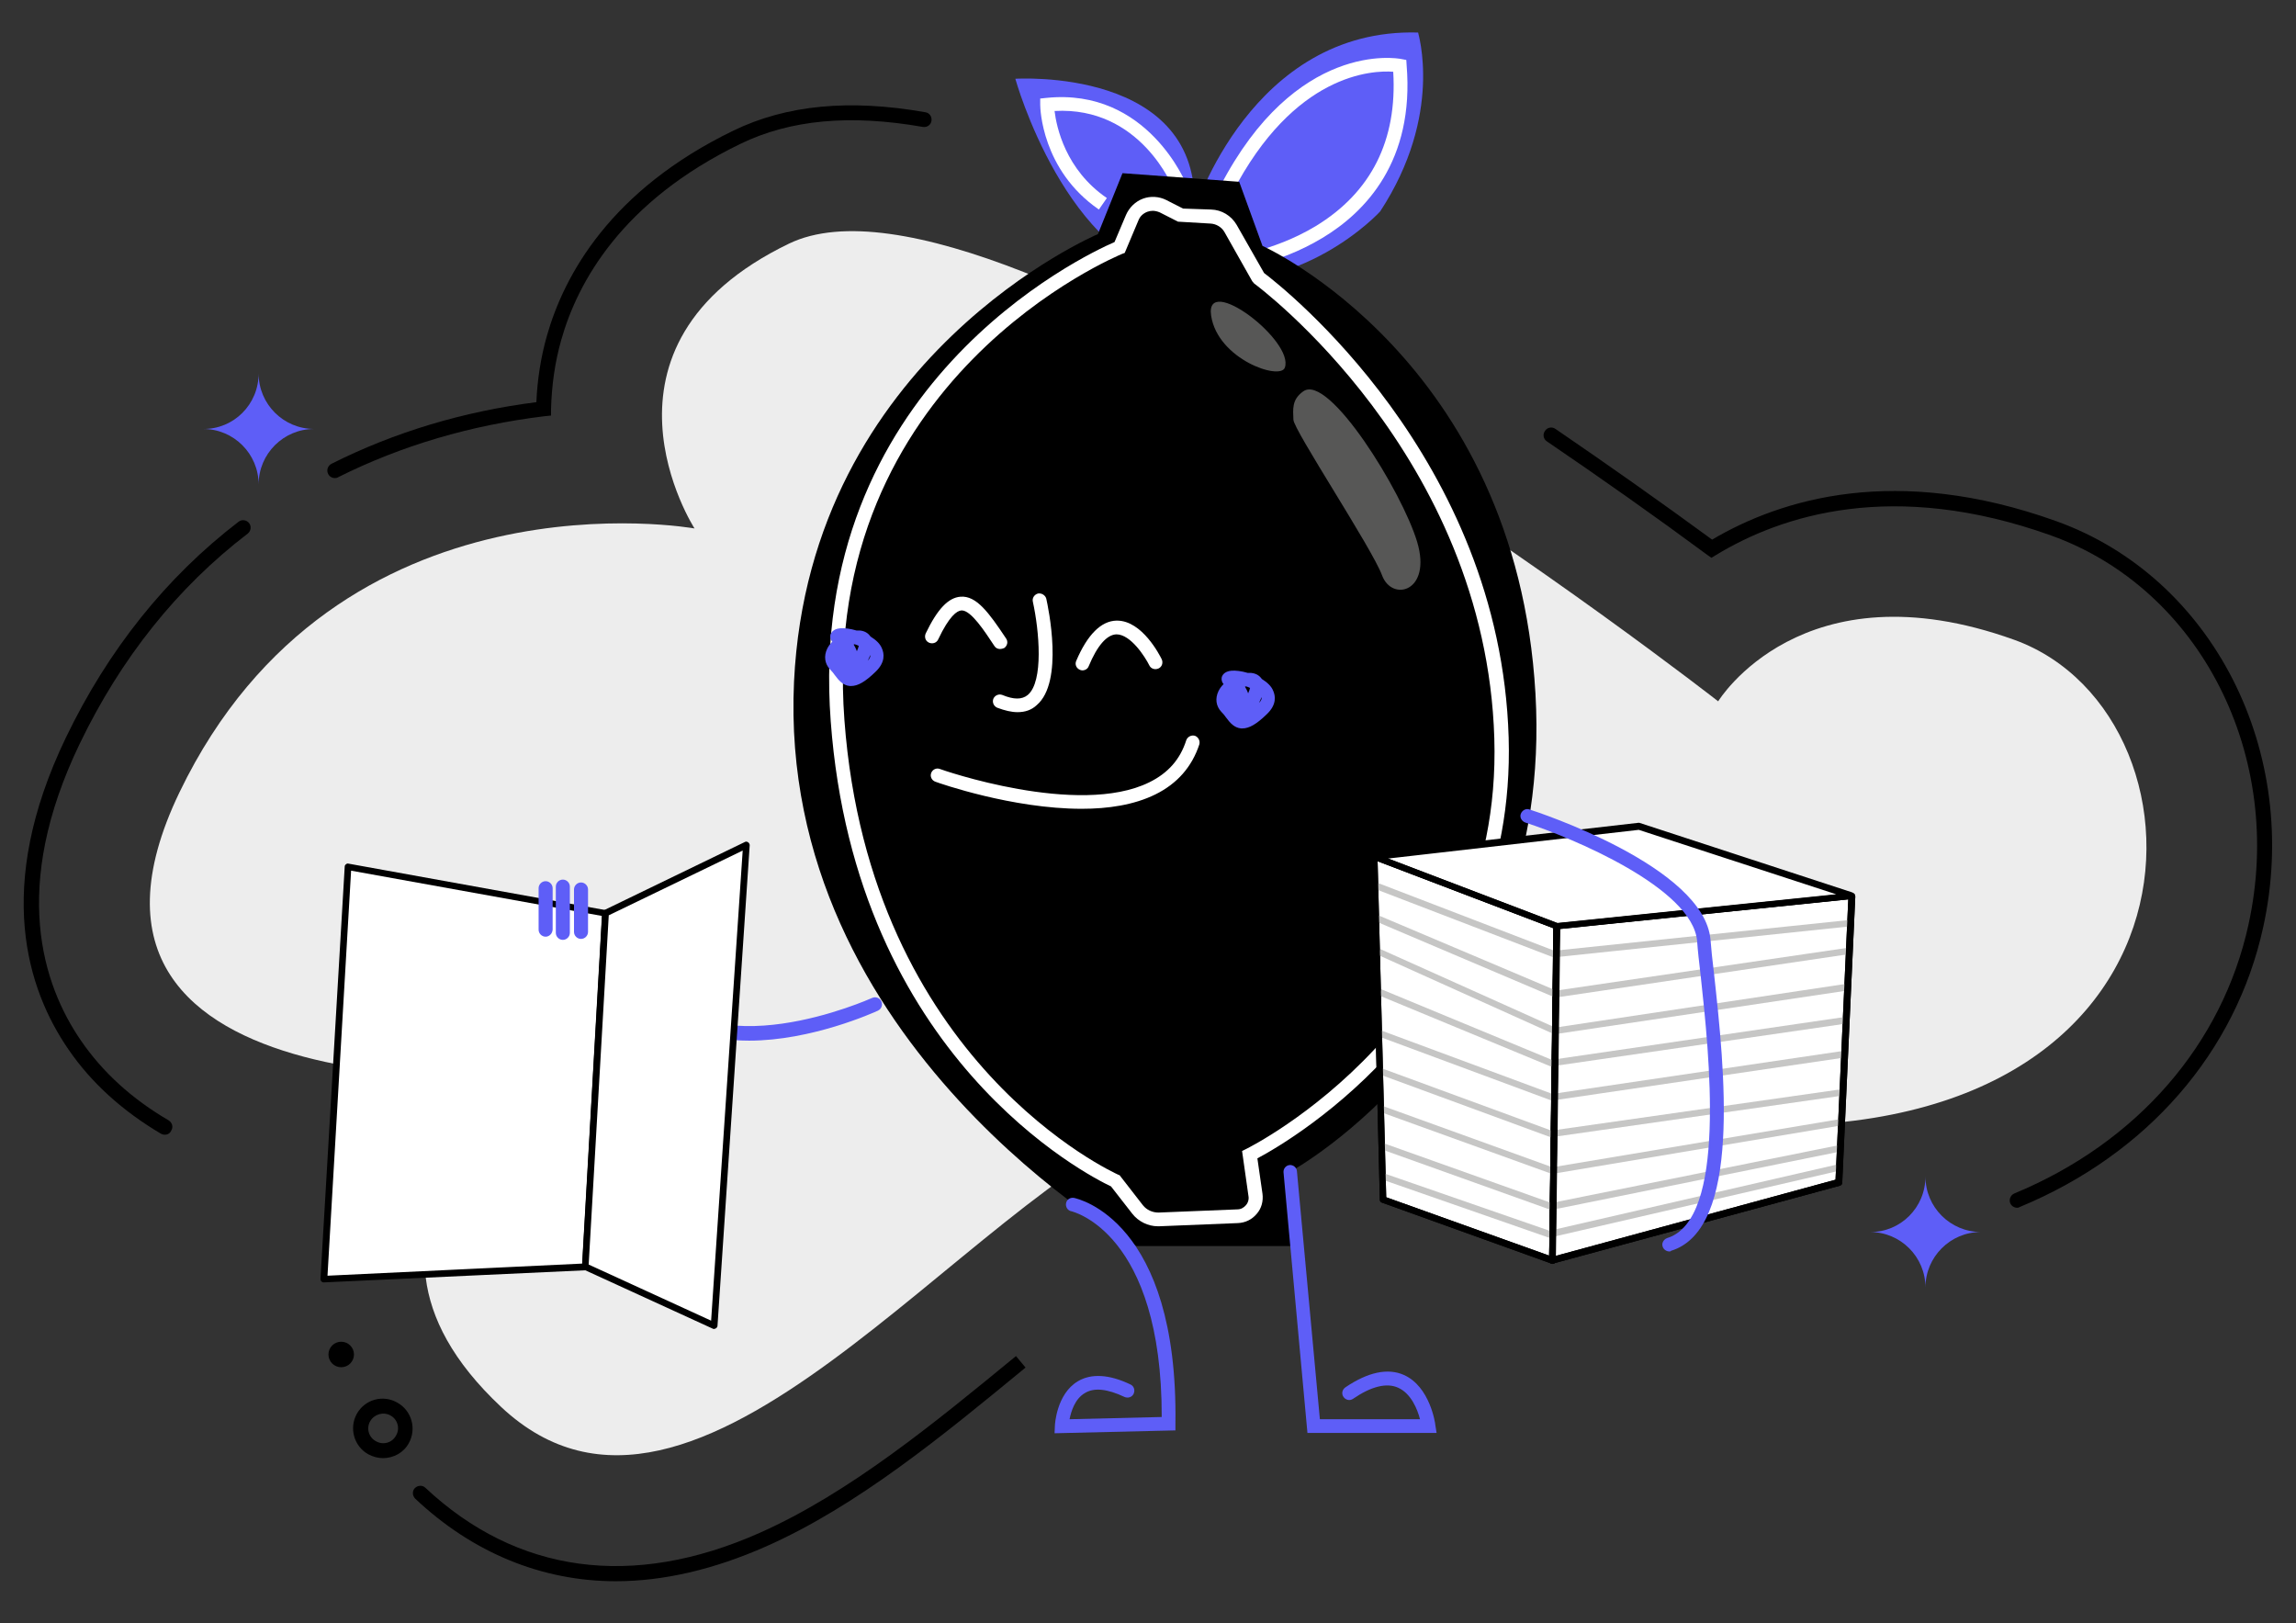 <?xml version="1.0" encoding="utf-8"?>
<!-- Generator: Adobe Illustrator 27.1.1, SVG Export Plug-In . SVG Version: 6.00 Build 0)  -->
<svg version="1.1" id="Calque_1" xmlns="http://www.w3.org/2000/svg" xmlns:xlink="http://www.w3.org/1999/xlink" x="0px" y="0px"
	 viewBox="0 0 720 509" style="enable-background:new 0 0 720 509;" xml:space="preserve">
<rect x="0" y="0" width="720" height="509" fill="#333333" stroke="none"/>
<style type="text/css">
	.st0{fill:#EDEDED;}
	.st1{fill:#5E5EF7;}
	.st2{fill:#FFFFFF;}
	.st3{fill:#575756;}
	.st4{fill:#C6C6C5;}
</style>
<path class="st0" d="M365.6,350.9c-63.1,24.2-147,147.8-208.4,90.3s14.2-104.1,14.2-104.1S6.7,351.3,56.3,248.4
	s161.5-82.7,161.5-82.7s-36.9-57.2,29.6-89.3s291.4,143.5,291.4,143.5s26.3-43.2,92.8-19.3s66,165.7-98.1,151.3
	C369.3,337.5,365.6,350.9,365.6,350.9z"/>
<path class="st1" d="M432.8,66.3c0,0-24.6,27.1-61.6,21.3c-37-5.8-52.8-62.9-52.8-62.9s58.8-3.8,56.1,41.5c0,0,17.9-57.5,70.2-56
	C444.6,10.2,452.8,35.8,432.8,66.3z"/>
<path class="st2" d="M384.9,85l-0.4-4.3c0.1,0,14.5-1.6,28.1-9.8C430,60.3,438.2,44,436.9,22.5c-6.5-0.5-31.1,0.5-50.5,38l-3.8-2
	c23.7-45.7,55.4-40.3,56.8-40l1.6,0.3l0.1,1.6c2.5,30.1-12.9,46.1-26.4,54.2C400.3,83.3,385.5,84.9,384.9,85z"/>
<path class="st2" d="M344.6,65.7c-18-12.4-18.4-31.9-18.4-32.8v-2l1.9-0.2c31.9-3.3,44,27.2,44.1,27.5l-4,1.5
	c-0.4-1.1-10.6-26.4-37.5-24.9c0.6,5,3.4,18.4,16.4,27.3L344.6,65.7z"/>
<path d="M352,54.3l-7.7,19.1c0,0-90.4,38.2-95.3,140.3c-5.4,114.3,107.4,177,107.4,177h49.7l-1.5-23.3c0,0,82.9-45.1,76.9-149.9
	S395.9,77.1,395.9,77.1L388.6,57L352,54.3z"/>
<path class="st2" d="M363.1,384.5c-3.1,0-6.1-1.5-8-3.9l-6.7-8.6c-7-3.3-80.1-40.3-87.9-145.9c-7.8-105,79.3-146,89-150.2l3.6-8.5
	c1-2.3,2.9-4.2,5.3-5.1c2.4-0.9,5.1-0.7,7.3,0.4l5.3,2.7l8.8,0.3c3.3,0.1,6.3,1.9,8,4.8l8.6,15.1c5.8,4.4,74.1,57.9,76.7,145.7
	c2.5,84.9-67.8,126.1-78.8,131.9l1.6,11.1c0.3,2.3-0.3,4.6-1.8,6.3c-1.5,1.8-3.6,2.8-5.9,2.9l-24.7,1
	C363.3,384.5,363.2,384.5,363.1,384.5z M361.5,66.1c-0.6,0-1.1,0.1-1.7,0.3c-1.3,0.5-2.3,1.4-2.8,2.7l-4.3,10.2l-0.8,0.3
	c-0.9,0.4-95.1,38.9-87.1,146.2c8,107.6,85,142.1,85.8,142.5l0.5,0.2l7.3,9.4c1.2,1.5,3,2.3,4.9,2.3l24.7-1c1.1,0,2-0.5,2.7-1.3
	s1-1.9,0.8-2.9l-2-14.1l1.4-0.7c0.8-0.4,80.4-40,77.7-128.7c-2.7-89-74.6-142.1-75.3-142.6l-0.6-0.7L384,72.8
	c-0.9-1.6-2.6-2.6-4.4-2.7l-10.2-0.6l-5.7-2.9C363,66.3,362.2,66.1,361.5,66.1z"/>
<path class="st1" d="M450.5,449.3H410l-7.5-81.7c-0.1-1.2,0.8-2.2,1.9-2.3c1.2-0.1,2.2,0.8,2.3,1.9l7.2,77.8h31.4
	c-0.8-3.1-2.8-8.1-6.9-9.9c-3.6-1.6-8.4-0.4-14.1,3.5c-1,0.7-2.3,0.4-3-0.6s-0.4-2.3,0.6-3c7.1-4.8,13.3-6.1,18.3-3.9
	c8.2,3.6,9.9,15.2,9.9,15.7L450.5,449.3z"/>
<path class="st1" d="M330.7,449.4l0.1-2.3c0-0.4,0.5-10,7.2-14c4.2-2.5,9.8-2.2,16.5,1c1.1,0.5,1.5,1.8,1,2.9s-1.8,1.5-2.9,1
	c-5.3-2.5-9.5-3-12.4-1.2c-3.1,1.8-4.3,5.7-4.8,8.2l28.9-0.7c0.1-57.9-28-64.4-28.3-64.5c-1.2-0.2-1.9-1.4-1.7-2.5
	c0.2-1.2,1.3-1.9,2.5-1.7c1.3,0.3,32.7,7.1,31.8,70.8v2.1L330.7,449.4z M366.5,446.3L366.5,446.3L366.5,446.3z"/>
<path class="st2" d="M319.1,223.3c-1.9,0-4-0.5-6.4-1.4c-1.1-0.5-1.6-1.7-1.2-2.8c0.5-1.1,1.7-1.6,2.8-1.2c3.6,1.5,6.2,1.5,8,0
	c5-4.2,3.6-20.1,1.6-29.2c-0.3-1.2,0.5-2.3,1.6-2.6c1.1-0.2,2.3,0.5,2.6,1.6c0.6,2.7,5.6,26.1-3,33.4
	C323.5,222.6,321.5,223.3,319.1,223.3z"/>
<path class="st2" d="M339.4,210.2c-0.3,0-0.6-0.1-0.8-0.2c-1.1-0.5-1.6-1.7-1.1-2.8c3.5-8.2,7.8-12.5,12.6-12.6c0.1,0,0.1,0,0.2,0
	c7.9,0,13.4,10.9,14,12.1c0.5,1.1,0.1,2.4-1,2.9s-2.4,0.1-2.9-1c-1.3-2.6-5.8-9.7-10.3-9.7c-3,0.1-6,3.5-8.7,10
	C341.1,209.7,340.3,210.2,339.4,210.2z"/>
<path class="st2" d="M313.6,203.5c-0.7,0-1.4-0.3-1.8-1c-3.1-4.7-7.3-11.1-10.2-11.1h-0.1c-1.4,0.1-3.8,1.7-7.3,9.1
	c-0.5,1.1-1.8,1.5-2.9,1s-1.5-1.8-1-2.9c3.7-7.7,7.1-11.2,10.9-11.5c5-0.4,8.9,5,14.3,13.1c0.7,1,0.4,2.3-0.6,3
	C314.4,203.4,314,203.5,313.6,203.5z"/>
<path class="st1" d="M389.6,228.4c-0.1,0-0.3,0-0.4,0c-2.2-0.2-3.5-1.8-4.7-3.4c-0.4-0.6-0.9-1.2-1.5-1.8c-1.7-1.8-2-4.2-0.9-6.5
	c0.4-0.8,0.9-1.5,1.6-2.2c-0.5-0.5-0.7-1.3-0.6-2c0.1-0.6,0.7-2,3.1-2.2c1.3-0.1,3.1,0.1,5.1,0.7c0.4,0,0.8,0,1.1,0
	c1.9,0.2,2.8,1.2,3.3,1.9c1.6,1,3,2.2,3.6,3.8c0.6,1.4,1.2,4.2-2.1,7.3C394,227.1,391.7,228.4,389.6,228.4z M395.6,218.6
	c-0.2,0.6-0.5,1.2-0.8,1.8C395.6,219.6,395.7,219,395.6,218.6z M390.4,215.3c0.3,0.5,0.7,1.2,1,2.1c0.3-0.7,0.5-1.2,0.6-1.7
	c-0.4-0.2-0.9-0.4-1.3-0.5C390.6,215.3,390.5,215.3,390.4,215.3z"/>
<path class="st1" d="M266.9,215.1c-0.1,0-0.3,0-0.4,0c-2.2-0.2-3.5-1.8-4.7-3.4c-0.4-0.6-0.9-1.2-1.5-1.8c-1.7-1.8-2-4.2-0.9-6.5
	c0.4-0.8,0.9-1.5,1.6-2.2c-0.5-0.5-0.7-1.3-0.6-2c0.1-0.6,0.7-2,3.1-2.2c1.3-0.1,3.1,0.1,5.1,0.7c0.4,0,0.8,0,1.1,0
	c1.9,0.2,2.8,1.2,3.3,1.9c1.6,1,3,2.2,3.6,3.8c0.6,1.4,1.2,4.2-2.1,7.3C271.3,213.8,269,215.1,266.9,215.1z M272.9,205.4
	c-0.2,0.6-0.5,1.2-0.8,1.8C272.9,206.3,273,205.7,272.9,205.4z M267.7,202.1c0.3,0.5,0.7,1.2,1,2.1c0.3-0.7,0.5-1.2,0.6-1.7
	c-0.4-0.2-0.9-0.4-1.3-0.5C267.9,202,267.8,202.1,267.7,202.1z"/>
<path class="st3" d="M408.7,122.7c8-5.7,31,31.5,35.7,47.2s-7.9,18.9-11,10.5s-27.8-45.7-27.8-48.8
	C405.5,128.4,405,125.3,408.7,122.7z"/>
<path class="st3" d="M402.9,115.3c-1.5,4-21-2.6-23.1-16.3C377.7,85.4,406,106.9,402.9,115.3z"/>
<path class="st2" d="M339.2,253.6c-21.7,0-44.6-8-45.9-8.5c-1.1-0.4-1.7-1.6-1.3-2.7c0.4-1.1,1.6-1.7,2.7-1.3
	c0.4,0.2,43.4,15.2,65.7,4.2c5.9-2.9,9.7-7.2,11.6-13.2c0.4-1.1,1.6-1.7,2.7-1.4c1.1,0.4,1.7,1.6,1.4,2.7c-2.3,7-6.9,12.3-13.8,15.7
	C355.6,252.4,347.5,253.6,339.2,253.6z"/>
<g>
	<g>
		<polygon class="st2" points="431,268.6 433.7,376.2 486.8,395.2 488.1,290.4 		"/>
		<path d="M486.8,396.3c-0.1,0-0.2,0-0.3-0.1l-53.1-19.1c-0.4-0.1-0.7-0.5-0.7-0.9L430,268.7c0-0.3,0.2-0.7,0.4-0.9s0.6-0.2,1-0.1
			l57.2,21.8c0.4,0.2,0.7,0.5,0.7,1l-1.4,104.8c0,0.3-0.2,0.6-0.4,0.8C487.2,396.2,487,396.3,486.8,396.3z M434.7,375.4l51.1,18.3
			l1.3-102.7L432,270L434.7,375.4z"/>
	</g>
	<g>
		<polygon class="st2" points="580.7,280.9 488.1,290.4 486.8,395.2 576.6,370.7 		"/>
		<path d="M486.8,396.3c-0.2,0-0.4-0.1-0.6-0.2c-0.3-0.2-0.4-0.5-0.4-0.8l1.4-104.8c0-0.5,0.4-1,0.9-1l92.6-9.5
			c0.3,0,0.6,0.1,0.8,0.3c0.2,0.2,0.3,0.5,0.3,0.8l-4.1,89.8c0,0.4-0.3,0.8-0.8,0.9L487,396.2C486.9,396.2,486.9,396.3,486.8,396.3z
			 M489.1,291.3l-1.3,102.5l87.8-23.9l4-87.9L489.1,291.3z"/>
	</g>
	<g>
		<polygon class="st2" points="514,259.1 580.7,280.9 488.1,290.4 431,268.6 		"/>
		<path d="M488.1,291.4c-0.1,0-0.2,0-0.4-0.1l-57.2-21.8c-0.4-0.2-0.7-0.6-0.7-1.1c0.1-0.5,0.4-0.8,0.9-0.9l83-9.5
			c0.2,0,0.3,0,0.4,0l66.7,21.8c0.5,0.2,0.8,0.6,0.7,1.1s-0.4,0.9-0.9,0.9l-92.6,9.5C488.2,291.4,488.2,291.4,488.1,291.4z
			 M435.3,269.2l53,20.2l87.5-9l-61.9-20.2L435.3,269.2z"/>
	</g>
	<polygon class="st4" points="487.1,300.2 486.9,300.1 431.4,278.8 432.2,276.9 487.4,298.1 579.6,288.5 579.8,290.5 	"/>
	<polygon class="st4" points="487.7,312.8 431.2,288.8 432,286.9 488,310.6 579.3,297.2 579.6,299.2 	"/>
	<polygon class="st4" points="487.4,324.3 432.1,299.4 432.9,297.6 487.7,322.2 579.5,308.4 579.9,310.5 	"/>
	<polygon class="st4" points="486.3,334.4 432.4,312.1 433.2,310.2 486.6,332.3 579,318.8 579.3,320.9 	"/>
	<polygon class="st4" points="486.6,345.1 432.4,325 433.1,323.1 486.8,343 578.1,329.5 578.4,331.6 	"/>
	<polygon class="st4" points="486.3,356.6 432.4,336.8 433.1,334.9 486.5,354.5 577,341.6 577.3,343.6 	"/>
	<polygon class="st4" points="486.6,368.1 486.4,368 432.7,348.6 433.4,346.7 486.8,366 577,350.9 577.3,352.9 	"/>
	<polygon class="st4" points="486.4,379.4 433.3,360.4 434,358.5 486.5,377.2 577,359 577.4,361 	"/>
	<polygon class="st4" points="485.8,388.1 485.5,388 433,369.7 433.7,367.8 485.9,385.9 575.8,365.2 576.3,367.2 	"/>
	<path d="M486.8,396.3c-0.1,0-0.2,0-0.3-0.1l-53.1-19.1c-0.4-0.1-0.7-0.5-0.7-0.9L430,268.7c0-0.3,0.2-0.7,0.4-0.9s0.6-0.2,1-0.1
		l57.2,21.8c0.4,0.2,0.7,0.5,0.7,1l-1.4,104.8c0,0.3-0.2,0.6-0.4,0.8C487.2,396.2,487,396.3,486.8,396.3z M434.7,375.4l51.1,18.3
		l1.3-102.7L432,270L434.7,375.4z"/>
	<path d="M486.8,396.3c-0.2,0-0.4-0.1-0.6-0.2c-0.3-0.2-0.4-0.5-0.4-0.8l1.4-104.8c0-0.5,0.4-1,0.9-1l92.6-9.5
		c0.3,0,0.6,0.1,0.8,0.3c0.2,0.2,0.3,0.5,0.3,0.8l-4.1,89.8c0,0.4-0.3,0.8-0.8,0.9L487,396.2C486.9,396.2,486.9,396.3,486.8,396.3z
		 M489.1,291.3l-1.3,102.5l87.8-23.9l4-87.9L489.1,291.3z"/>
</g>
<path class="st1" d="M523.5,392.4c-0.9,0-1.8-0.6-2.1-1.5c-0.4-1.1,0.3-2.3,1.4-2.7c18.8-5.8,13.2-57.5,10.5-82.4
	c-0.5-4.2-0.9-7.8-1.1-10.7c-1.4-16.7-39.4-32.5-53.9-37.2c-1.1-0.4-1.8-1.6-1.4-2.7c0.4-1.1,1.6-1.8,2.7-1.4
	c2.2,0.7,54.9,17.9,56.8,40.9c0.2,2.8,0.6,6.4,1.1,10.6c3.3,30,8.7,80.1-13.5,86.9C523.9,392.4,523.7,392.4,523.5,392.4z"/>
<path class="st1" d="M234.9,326.3c-13.2,0-26.5-4-34.5-17.1c-0.6-1-0.3-2.3,0.7-3c1-0.6,2.3-0.3,3,0.7c17.8,29.3,68.9,6.2,69.4,6
	c1.1-0.5,2.4,0,2.9,1.1s0,2.4-1.1,2.9C274,317.5,254.5,326.3,234.9,326.3z"/>
<g>
	<polygon class="st2" points="109.1,271.8 189.9,286.4 183.6,397.2 101.5,401.1 	"/>
	<path d="M101.5,402.1c-0.3,0-0.5-0.1-0.7-0.3c-0.2-0.2-0.3-0.5-0.3-0.8l7.6-129.3c0-0.3,0.2-0.6,0.4-0.7c0.2-0.2,0.5-0.3,0.8-0.2
		l80.8,14.6c0.5,0.1,0.9,0.6,0.8,1.1l-6.3,110.8c0,0.5-0.5,0.9-1,1L101.5,402.1C101.6,402.1,101.6,402.1,101.5,402.1z M110.1,273
		l-7.4,127l79.9-3.8l6.2-109L110.1,273z"/>
</g>
<g>
	<polygon class="st2" points="234,265 189.9,286.4 183.6,397.2 223.9,415.7 	"/>
	<path d="M223.9,416.7c-0.1,0-0.3,0-0.4-0.1l-40.4-18.5c-0.4-0.2-0.6-0.6-0.6-1l6.3-110.8c0-0.4,0.2-0.7,0.6-0.9l44.2-21.4
		c0.3-0.2,0.7-0.1,1,0.1s0.5,0.6,0.5,0.9L225,415.7c0,0.3-0.2,0.6-0.5,0.8C224.3,416.6,224.1,416.7,223.9,416.7z M184.6,396.5
		l38.4,17.6l9.9-147.4l-42,20.3L184.6,396.5z"/>
</g>
<path class="st1" d="M171.1,293.7c-1.2,0-2.2-1-2.2-2.2v-13c0-1.2,1-2.2,2.2-2.2s2.2,1,2.2,2.2v13
	C173.2,292.8,172.2,293.7,171.1,293.7z"/>
<path class="st1" d="M176.5,294.7c-1.2,0-2.2-1-2.2-2.2V278c0-1.2,1-2.2,2.2-2.2s2.2,1,2.2,2.2v14.5
	C178.7,293.7,177.7,294.7,176.5,294.7z"/>
<path class="st1" d="M182.2,294.4c-1.2,0-2.2-1-2.2-2.2v-13.3c0-1.2,1-2.2,2.2-2.2s2.2,1,2.2,2.2v13.3
	C184.4,293.4,183.4,294.4,182.2,294.4z"/>
<path d="M193.1,495.8c-23.1,0-44.9-8.9-62.9-25.9c-0.9-0.9-1-2.4-0.1-3.3s2.4-1,3.3-0.1c28.6,26.8,64.9,31.9,104.9,14.1
	c28.1-12.5,54.6-34.3,80.3-55.4l3,3.6c-25.9,21.3-52.7,43.4-81.4,56.1C223.9,492.1,208.1,495.8,193.1,495.8z"/>
<path d="M51.7,355.8c-0.4,0-0.8-0.1-1.2-0.3c-12-7.1-21.8-15.9-29-26.4C8.6,310.4-2,278.3,20.7,231.2c13.2-27.4,31.4-50.2,54.1-67.6
	c1-0.8,2.5-0.6,3.3,0.4s0.6,2.5-0.4,3.3c-22.1,16.9-39.8,39.1-52.7,65.9c-21.7,45-11.7,75.5,0.4,93.1c6.8,9.9,16,18.3,27.5,25
	c1.1,0.7,1.5,2.1,0.8,3.2C53.3,355.4,52.5,355.8,51.7,355.8z"/>
<path d="M105,149.9c-0.9,0-1.7-0.5-2.1-1.3c-0.6-1.2-0.1-2.6,1.1-3.2c19.7-9.9,41.3-16.4,64.2-19.3c0.3-7.1,1.4-14.1,3.3-20.8
	c5.4-19,19.9-45.7,58.6-64.4c16.6-8,36.3-9.9,60.1-5.7c1.3,0.2,2.1,1.4,1.9,2.7s-1.4,2.1-2.7,1.9c-22.8-4-41.5-2.3-57.2,5.3
	c-37.2,18-51.1,43.4-56.2,61.5c-2,7-3,14.3-3.2,21.7v2l-2,0.2c-23.1,2.8-44.9,9.2-64.7,19.1C105.7,149.9,105.3,149.9,105,149.9z"/>
<path d="M632.6,378.7c-0.9,0-1.8-0.5-2.2-1.4c-0.5-1.2,0.1-2.6,1.3-3.1c38.4-15.9,65.2-46.7,73.4-84.3
	c11.6-52.8-15.1-105.2-61.9-122c-49.5-17.7-84.5-6.4-105.2,6.2l-1.3,0.8l-1.3-0.9c-16.5-12.2-33.4-24.1-50.3-35.6
	c-1.1-0.7-1.4-2.2-0.6-3.3c0.7-1.1,2.2-1.4,3.3-0.6c16.4,11.2,33,22.9,49.1,34.7c21.7-12.8,57.7-23.8,107.9-5.8
	c49.1,17.6,77,72.4,64.9,127.4c-8.6,39.2-36.4,71.1-76.2,87.6C633.2,378.6,632.9,378.7,632.6,378.7z"/>
<path class="st1" d="M81.1,117.1L81.1,117.1c0,9.6,7.8,17.4,17.4,17.4l0,0l0,0c-9.6,0-17.4,7.8-17.4,17.4l0,0l0,0
	c0-9.6-7.8-17.4-17.4-17.4l0,0l0,0C73.3,134.6,81.1,126.8,81.1,117.1L81.1,117.1z"/>
<path class="st1" d="M603.8,368.9L603.8,368.9c0,9.6,7.8,17.4,17.4,17.4l0,0l0,0c-9.6,0-17.4,7.8-17.4,17.4l0,0l0,0
	c0-9.6-7.8-17.4-17.4-17.4l0,0l0,0C596,386.4,603.8,378.6,603.8,368.9L603.8,368.9z"/>
<path d="M120.1,457.2c-1.5,0-3.1-0.4-4.6-1.2c-4.5-2.5-6.1-8.2-3.6-12.7l0,0c2.5-4.5,8.2-6.1,12.7-3.5c4.5,2.5,6.1,8.2,3.6,12.7
	C126.6,455.5,123.4,457.2,120.1,457.2z M116.1,445.6c-1.3,2.2-0.5,5.1,1.8,6.3c2.2,1.3,5.1,0.5,6.3-1.8c1.3-2.2,0.5-5.1-1.8-6.3
	C120.2,442.6,117.4,443.4,116.1,445.6L116.1,445.6z"/>
<circle cx="107" cy="424.7" r="4"/>
</svg>
